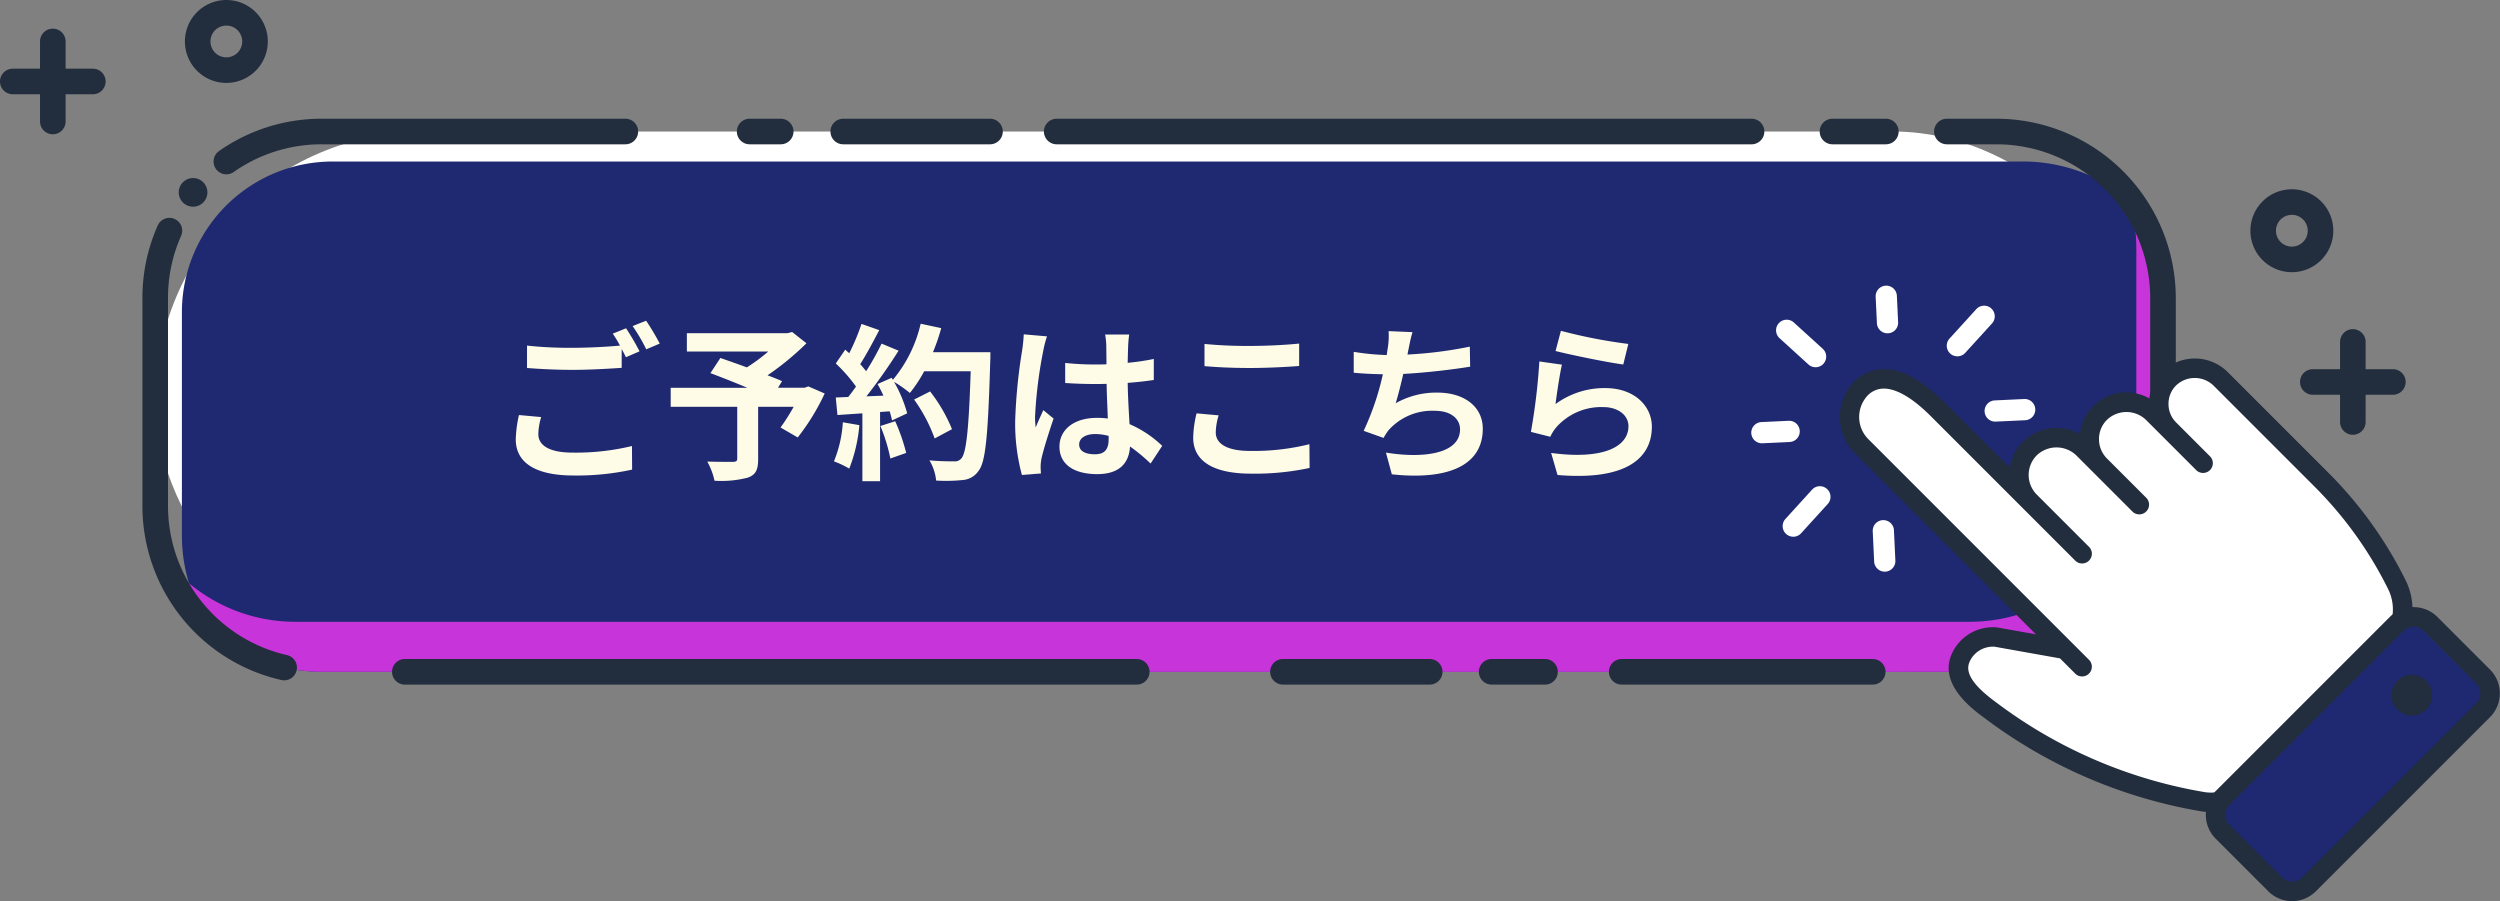 <svg xmlns="http://www.w3.org/2000/svg" width="326.522" height="117.715" viewBox="0 0 326.522 117.715"><rect x="0" y="0" width="326.522" height="117.715" fill="#808080" stroke="none"/><g transform="translate(-180.479 -5621.083)"><g transform="translate(180.479 5621.083)"><rect width="262.235" height="70.568" rx="35.284" transform="translate(20.272 17.176)" fill="#fff"/><path d="M373.489,119.922a21.646,21.646,0,0,0-14.432-5.509H138.264A19.689,19.689,0,0,0,118.575,134.1v29.126a21.637,21.637,0,0,0,3.837,12.325,21.645,21.645,0,0,0,14.432,5.509H357.637a19.688,19.688,0,0,0,19.689-19.688V132.247A21.643,21.643,0,0,0,373.489,119.922Z" transform="translate(-94.818 -93.317)" fill="#1e2971"/><g transform="translate(24.685 26.135)" style="mix-blend-mode:multiply;isolation:isolate"><path d="M374.289,124.264c-.185-.164-.386-.311-.577-.469a21.651,21.651,0,0,1,.929,6.261v27.06a21.754,21.754,0,0,1-21.754,21.754H134.16a21.6,21.6,0,0,1-13.856-5.04,21.7,21.7,0,0,0,2.908,6.065,21.642,21.642,0,0,0,14.432,5.509H356.372a21.754,21.754,0,0,0,21.754-21.754V136.59A21.643,21.643,0,0,0,374.289,124.264Z" transform="translate(-120.304 -123.795)" fill="#c734d9"/></g><g transform="translate(27.893 15.507)"><path d="M127.948,111.267a1.67,1.67,0,0,1-.959-3.038,23.282,23.282,0,0,1,13.421-4.223h39.65a1.67,1.67,0,1,1,0,3.34H140.41a19.959,19.959,0,0,0-11.505,3.619A1.661,1.661,0,0,1,127.948,111.267Z" transform="translate(-126.276 -104.006)" fill="#222d3d"/></g><g transform="translate(18.602 28.466)"><path d="M127.476,188.522a1.661,1.661,0,0,1-.378-.044,23.311,23.311,0,0,1-18.12-22.82V138.6a23.254,23.254,0,0,1,1.994-9.47,1.67,1.67,0,1,1,3.054,1.352,19.919,19.919,0,0,0-1.708,8.117v27.061a19.987,19.987,0,0,0,15.533,19.567,1.67,1.67,0,0,1-.375,3.3Z" transform="translate(-108.978 -128.134)" fill="#222d3d"/></g><g transform="translate(51.205 86.074)"><path d="M266.944,238.731H171.35a1.67,1.67,0,1,1,0-3.34h95.594a1.67,1.67,0,1,1,0,3.34Z" transform="translate(-169.68 -235.391)" fill="#222d3d"/></g><g transform="translate(193.15 86.074)"><path d="M442.6,238.731h-6.969a1.67,1.67,0,0,1,0-3.34H442.6a1.67,1.67,0,1,1,0,3.34Z" transform="translate(-433.958 -235.391)" fill="#222d3d"/></g><g transform="translate(237.669 15.507)"><path d="M525.484,107.346h-6.969a1.67,1.67,0,0,1,0-3.34h6.969a1.67,1.67,0,1,1,0,3.34Z" transform="translate(-516.845 -104.006)" fill="#222d3d"/></g><g transform="translate(96.241 15.507)"><path d="M259.257,107.346H255.2a1.67,1.67,0,1,1,0-3.34h4.057a1.67,1.67,0,1,1,0,3.34Z" transform="translate(-253.53 -104.006)" fill="#222d3d"/></g><g transform="translate(210.138 86.074)"><path d="M500.044,238.731H467.258a1.67,1.67,0,1,1,0-3.34h32.786a1.67,1.67,0,1,1,0,3.34Z" transform="translate(-465.588 -235.391)" fill="#222d3d"/></g><g transform="translate(252.611 15.507)"><path d="M552.807,177.913a1.67,1.67,0,0,1,0-3.34,20.106,20.106,0,0,0,20.084-20.083V127.429a20.106,20.106,0,0,0-20.084-20.083h-6.472a1.67,1.67,0,1,1,0-3.34h6.472a23.45,23.45,0,0,1,23.424,23.423V154.49A23.45,23.45,0,0,1,552.807,177.913Z" transform="translate(-544.665 -104.006)" fill="#222d3d"/></g><g transform="translate(136.345 15.507)"><path d="M420.621,107.346H329.867a1.67,1.67,0,1,1,0-3.34h90.754a1.67,1.67,0,1,1,0,3.34Z" transform="translate(-328.197 -104.006)" fill="#222d3d"/></g><g transform="translate(108.466 15.507)"><path d="M297.127,107.346H277.961a1.67,1.67,0,0,1,0-3.34h19.167a1.67,1.67,0,1,1,0,3.34Z" transform="translate(-276.291 -104.006)" fill="#222d3d"/></g><g transform="translate(165.895 86.074)"><path d="M404.051,238.731H384.884a1.67,1.67,0,1,1,0-3.34h19.167a1.67,1.67,0,1,1,0,3.34Z" transform="translate(-383.214 -235.391)" fill="#222d3d"/></g><g transform="translate(228.769 37.309)"><g transform="translate(11.527 9.514)"><path d="M565.926,165.946a4.7,4.7,0,0,0-.069,6.719l4.363,4.363-6.406-6.406a4.965,4.965,0,0,0-6.92-.178,4.859,4.859,0,0,0-.065,6.935L562,182.547l-7.281-7.282a5.016,5.016,0,0,0-6.993-.18,4.91,4.91,0,0,0-.066,7.008l6.776,6.776L535.6,170.034c-4.84-4.84-8.2-4.7-10.22-2.489a5.405,5.405,0,0,0,.268,7.3l28.875,28.874L552.2,201.4l-8.99-1.6a4.58,4.58,0,0,0-4.694,2.939l-.012.033c-.906,2.488,1.6,4.821,3.832,6.464a63.546,63.546,0,0,0,28,12.077,6.862,6.862,0,0,0,5.848-1.959l18.032-18.032a7.273,7.273,0,0,0,1.357-8.38,52.11,52.11,0,0,0-9.839-13.7L572.62,166.126A4.808,4.808,0,0,0,565.926,165.946Z" transform="translate(-522.824 -163.406)" fill="#fff"/><path d="M594.028,201.125,576,219.157a8.162,8.162,0,0,1-6.937,2.318,64.914,64.914,0,0,1-28.568-12.312c-1.4-1.029-5.643-4.159-4.274-7.926a5.874,5.874,0,0,1,6.013-3.805c.039,0,.078.009.116.016l5,.891-23.685-23.685a6.715,6.715,0,0,1-.307-9.063,5.549,5.549,0,0,1,4.015-1.888c2.407-.054,5.115,1.4,8.046,4.336l8.521,8.521a6.175,6.175,0,0,1,1.819-3.485,6.247,6.247,0,0,1,7.33-.893,6.1,6.1,0,0,1,9.079-4.651,5.91,5.91,0,0,1,1.8-3.6,6.093,6.093,0,0,1,8.478.2l13.112,13.112a53.272,53.272,0,0,1,10.079,14.035A8.543,8.543,0,0,1,594.028,201.125Zm-54.666-.192a3.185,3.185,0,0,0-.738,1.15c-.493,1.355.615,2.991,3.38,5.028a62.358,62.358,0,0,0,27.431,11.843,5.6,5.6,0,0,0,4.759-1.6l18.032-18.032a6,6,0,0,0,1.116-6.913,50.739,50.739,0,0,0-9.6-13.364l-13.112-13.112a3.53,3.53,0,0,0-4.91-.161h0a3.362,3.362,0,0,0-1.054,2.438,3.4,3.4,0,0,0,1,2.46l4.363,4.363a1.275,1.275,0,1,1-1.8,1.8l-6.406-6.406a3.685,3.685,0,0,0-5.134-.161,3.506,3.506,0,0,0-1.1,2.549,3.558,3.558,0,0,0,1.049,2.567l5.167,5.167a1.275,1.275,0,0,1-1.8,1.8l-7.281-7.282a3.737,3.737,0,0,0-5.207-.163,3.635,3.635,0,0,0-.049,5.189l6.776,6.776a1.274,1.274,0,1,1-1.8,1.8l-18.836-18.836c-3.015-3.015-5.029-3.616-6.187-3.59a2.927,2.927,0,0,0-2.191,1.06,4.107,4.107,0,0,0,.228,5.54l28.875,28.874a1.275,1.275,0,0,1-1.8,1.8l-2.038-2.038-8.533-1.522A3.348,3.348,0,0,0,539.362,200.933Z" transform="translate(-521.737 -162.312)" fill="#222d3d"/><g transform="translate(47.786 32.452)"><path d="M5.8,0H32.6a5.8,5.8,0,0,1,5.8,5.8v4.352a5.8,5.8,0,0,1-5.8,5.8H5.8a5.8,5.8,0,0,1-5.8-5.8V5.8A5.8,5.8,0,0,1,5.8,0Z" transform="matrix(0.707, -0.707, 0.707, 0.707, 0, 27.155)" fill="#1e2971"/><path d="M647.86,237.139l-22.746,22.746a4.4,4.4,0,0,1-6.211,0l-6.877-6.877a4.4,4.4,0,0,1,0-6.211l22.746-22.746a4.4,4.4,0,0,1,6.211,0l6.877,6.877A4.4,4.4,0,0,1,647.86,237.139ZM613.829,248.6a1.844,1.844,0,0,0,0,2.605l6.876,6.877a1.845,1.845,0,0,0,2.606,0l22.746-22.746a1.845,1.845,0,0,0,0-2.606l-6.877-6.877a1.844,1.844,0,0,0-2.605,0Z" transform="translate(-610.724 -222.748)" fill="#222d3d"/></g><g transform="translate(72.046 41.312)"><path d="M660.416,240.008a2.66,2.66,0,1,0,0,3.762A2.66,2.66,0,0,0,660.416,240.008Z" transform="translate(-655.875 -239.229)" fill="#222d3d"/></g></g><g transform="translate(3.172 4.421)"><path d="M508.5,153.19a1.387,1.387,0,0,0-1.866,2.051l3.823,3.478a1.387,1.387,0,0,0,1.866-2.052Z" transform="translate(-506.181 -152.828)" fill="#fff"/></g><g transform="translate(0 17.65)"><path d="M505.082,177.462l-3.485.164a1.387,1.387,0,1,0,.13,2.77l3.485-.164a1.387,1.387,0,1,0-.13-2.77Z" transform="translate(-500.275 -177.46)" fill="#fff"/></g><g transform="translate(4.088 26.165)"><path d="M511.724,193.766l-3.478,3.823a1.387,1.387,0,1,0,2.051,1.866l3.478-3.823a1.387,1.387,0,0,0-2.051-1.866Z" transform="translate(-507.885 -193.312)" fill="#fff"/></g><g transform="translate(15.825 30.623)"><path d="M531.06,201.615a1.387,1.387,0,0,0-1.32,1.451l.185,3.923a1.387,1.387,0,1,0,2.77-.131l-.185-3.924A1.387,1.387,0,0,0,531.06,201.615Z" transform="translate(-529.739 -201.613)" fill="#fff"/></g><g transform="translate(30.471 14.806)"><path d="M562.107,172.167l-3.777.178a1.387,1.387,0,1,0,.131,2.77l3.777-.178a1.387,1.387,0,1,0-.131-2.77Z" transform="translate(-557.008 -172.165)" fill="#fff"/></g><g transform="translate(25.512 2.616)"><path d="M553.572,149.829a1.387,1.387,0,0,0-1.959.093l-3.478,3.823a1.387,1.387,0,1,0,2.052,1.866l3.478-3.823A1.387,1.387,0,0,0,553.572,149.829Z" transform="translate(-547.774 -149.468)" fill="#fff"/></g><g transform="translate(16.208)"><path d="M531.772,144.6a1.386,1.386,0,0,0-1.32,1.451l.165,3.485a1.387,1.387,0,0,0,2.77-.131l-.165-3.485A1.387,1.387,0,0,0,531.772,144.6Z" transform="translate(-530.451 -144.598)" fill="#fff"/></g></g><path d="M121.549,120.3a1.872,1.872,0,1,0-1.872,1.872A1.873,1.873,0,0,0,121.549,120.3Z" transform="translate(-94.461 -95.174)" fill="#222d3d"/><g transform="translate(0 3.745)"><g transform="translate(5.228)"><path d="M85.747,95.9a1.67,1.67,0,0,1-1.67-1.67V83.778a1.67,1.67,0,1,1,3.34,0V94.233A1.67,1.67,0,0,1,85.747,95.9Z" transform="translate(-84.077 -82.108)" fill="#222d3d"/></g><g transform="translate(0 5.227)"><path d="M86.469,95.179H76.014a1.67,1.67,0,0,1,0-3.34H86.469a1.67,1.67,0,1,1,0,3.34Z" transform="translate(-74.344 -91.839)" fill="#222d3d"/></g></g><g transform="translate(300.405 42.991)"><g transform="translate(5.228)"><path d="M645.053,168.972a1.67,1.67,0,0,1-1.67-1.67V156.848a1.67,1.67,0,1,1,3.34,0V167.3A1.67,1.67,0,0,1,645.053,168.972Z" transform="translate(-643.383 -155.178)" fill="#222d3d"/></g><g transform="translate(0 5.228)"><path d="M645.775,168.252H635.32a1.67,1.67,0,0,1,0-3.34h10.455a1.67,1.67,0,0,1,0,3.34Z" transform="translate(-633.65 -164.912)" fill="#222d3d"/></g></g><g transform="translate(24.149)"><path d="M124.72,85.964a5.414,5.414,0,1,1,5.415-5.413A5.419,5.419,0,0,1,124.72,85.964Zm0-7.489a2.075,2.075,0,1,0,2.075,2.075A2.077,2.077,0,0,0,124.72,78.475Z" transform="translate(-119.306 -75.135)" fill="#222d3d"/></g><g transform="translate(293.921 24.721)"><path d="M626.993,131.991a5.414,5.414,0,1,1,5.414-5.413A5.42,5.42,0,0,1,626.993,131.991Zm0-7.489a2.075,2.075,0,1,0,2.075,2.075A2.077,2.077,0,0,0,626.993,124.5Z" transform="translate(-621.578 -121.162)" fill="#222d3d"/></g></g><path d="M6.16-6.446l-2.9-.264a16.076,16.076,0,0,0-.418,3.168c0,3.036,2.53,4.73,7.568,4.73A33.736,33.736,0,0,0,18.04.418l-.022-3.08A31.338,31.338,0,0,1,10.3-1.8c-3.168,0-4.51-.99-4.51-2.42A8.245,8.245,0,0,1,6.16-6.446ZM17.248-18.04l-1.738.7a16.234,16.234,0,0,1,.946,1.562c-1.694.154-4.07.286-6.16.286a51.616,51.616,0,0,1-5.984-.286v2.926c1.782.132,3.7.242,6.006.242,2.09,0,4.818-.154,6.358-.264v-2.464c.2.374.4.748.55,1.078l1.782-.77A32.484,32.484,0,0,0,17.248-18.04Zm2.618-.99-1.76.7a23.325,23.325,0,0,1,1.782,3.036l1.76-.748A31.411,31.411,0,0,0,19.866-19.03Zm21.186,8.58-.484.176H37.092l.528-.858c-.506-.242-1.166-.484-1.892-.77a36.271,36.271,0,0,0,5.082-4.18l-1.87-1.474-.594.154H25.19V-15H35.816a22.9,22.9,0,0,1-2.794,2.068c-1.232-.462-2.464-.88-3.454-1.232l-1.3,1.98c1.408.528,3.19,1.232,4.818,1.914H23.078v2.486h8.69v6.754c0,.33-.132.418-.55.44-.44,0-2.068,0-3.366-.044A8.91,8.91,0,0,1,28.8,1.87a13.746,13.746,0,0,0,4.334-.4C34.188,1.1,34.5.44,34.5-.946V-7.788h4.642a27.807,27.807,0,0,1-1.716,2.706l2.244,1.3a29.3,29.3,0,0,0,3.52-5.742Zm4.51,4.686A16,16,0,0,1,44.4-.66a12.931,12.931,0,0,1,2,.946,20.34,20.34,0,0,0,1.32-5.676Zm4.906.484a22.39,22.39,0,0,1,1.3,4.246l2.068-.726A25.088,25.088,0,0,0,52.4-5.9Zm6.864-9.636a25.231,25.231,0,0,0,1.078-3.146l-2.684-.572a17.517,17.517,0,0,1-3.63,7.326l-.154-.264-1.848.814c.264.462.528.99.77,1.518l-2.222.088a70.825,70.825,0,0,0,4.2-5.962l-2.222-.924A34.4,34.4,0,0,1,48.6-12.43c-.22-.286-.484-.616-.77-.924.792-1.232,1.694-2.926,2.486-4.444L48-18.612A29.081,29.081,0,0,1,46.4-14.784l-.528-.462-1.232,1.8a20.726,20.726,0,0,1,2.64,3.014c-.33.484-.682.946-1.012,1.364L44.638-9l.22,2.288,3.256-.22V1.936h2.31V-7.106l1.254-.088a11.972,11.972,0,0,1,.308,1.188l1.98-.924a17.522,17.522,0,0,0-1.716-4.114,16.811,16.811,0,0,1,2.068,1.452,18.125,18.125,0,0,0,1.87-2.838H62.26c-.242,7.5-.572,10.714-1.232,11.4A1.086,1.086,0,0,1,60.1-.66c-.594,0-1.848,0-3.234-.132a6.254,6.254,0,0,1,.88,2.64,21,21,0,0,0,3.432-.066A2.727,2.727,0,0,0,63.294.572c.924-1.166,1.232-4.642,1.518-14.278.022-.33.022-1.21.022-1.21ZM59.818-4.862a20.692,20.692,0,0,0-2.86-4.928l-2.09,1.056a20.783,20.783,0,0,1,2.684,5.082Zm16.61,2c0-.836.836-1.364,2.09-1.364a6.792,6.792,0,0,1,1.76.242v.4c0,1.3-.462,2-1.8,2C77.308-1.584,76.428-1.958,76.428-2.86Zm6.534-14.366H79.816a9.342,9.342,0,0,1,.154,1.452c0,.462.022,1.364.022,2.442-.506.022-1.034.022-1.54.022a36.657,36.657,0,0,1-3.85-.2v2.618c1.3.088,2.552.132,3.85.132.506,0,1.034,0,1.562-.022.022,1.562.11,3.168.154,4.532a9.787,9.787,0,0,0-1.43-.088c-2.992,0-4.884,1.54-4.884,3.762,0,2.31,1.892,3.586,4.928,3.586,2.97,0,4.158-1.5,4.29-3.608A23.076,23.076,0,0,1,85.756-.374l1.518-2.31a14.4,14.4,0,0,0-4.268-2.838c-.088-1.5-.2-3.256-.242-5.39,1.21-.088,2.354-.22,3.41-.374v-2.75a30.143,30.143,0,0,1-3.41.506c.022-.968.044-1.782.066-2.266A13.775,13.775,0,0,1,82.962-17.226Zm-10.736.242-3.036-.264a20.988,20.988,0,0,1-.22,2.156,69.671,69.671,0,0,0-.9,9.174,25.84,25.84,0,0,0,.88,7.04l2.486-.2c-.022-.308-.044-.682-.044-.9a6.139,6.139,0,0,1,.11-1.034c.264-1.188.968-3.432,1.584-5.236l-1.342-1.1c-.33.748-.7,1.5-.99,2.266a10.4,10.4,0,0,1-.088-1.43,58.727,58.727,0,0,1,1.056-8.514A14.286,14.286,0,0,1,72.226-16.984Zm20.57.99v2.9c1.782.154,3.7.242,6.006.242,2.09,0,4.818-.132,6.358-.264v-2.926c-1.694.176-4.2.308-6.38.308A57.713,57.713,0,0,1,92.8-15.994Zm1.848,9.328L91.762-6.93a14.232,14.232,0,0,0-.44,3.168c0,3.014,2.53,4.708,7.568,4.708A33.9,33.9,0,0,0,106.524.2L106.5-2.9a30.208,30.208,0,0,1-7.722.88c-3.168,0-4.51-1.012-4.51-2.42A8.106,8.106,0,0,1,94.644-6.666Zm25.322-10.868-3.124-.132a9.977,9.977,0,0,1-.11,2.222c-.044.264-.088.572-.132.9a31.443,31.443,0,0,1-4.312-.418v2.728c1.122.11,2.42.176,3.806.2a35.2,35.2,0,0,1-2.508,7.392l2.6.924a8.131,8.131,0,0,1,.616-.968,7.613,7.613,0,0,1,6.094-2.574c2.156,0,3.278,1.1,3.278,2.42,0,3.234-4.862,3.828-9.68,3.036l.77,2.838c7.106.77,11.88-1.012,11.88-5.962,0-2.816-2.354-4.708-5.918-4.708a10.72,10.72,0,0,0-5.456,1.386c.33-1.078.682-2.486.99-3.828,2.948-.154,6.446-.572,8.734-.946l-.044-2.618a53.868,53.868,0,0,1-8.14,1.034c.044-.242.088-.484.132-.682C119.592-16.016,119.724-16.764,119.966-17.534Zm19.382-.176-.7,2.64c1.716.44,6.622,1.474,8.844,1.76l.66-2.684A67.337,67.337,0,0,1,139.348-17.71Zm.132,4.422-2.948-.418a81.163,81.163,0,0,1-1.1,9.2l2.53.638a5.33,5.33,0,0,1,.814-1.276,7.832,7.832,0,0,1,6.116-2.6c1.914,0,3.278,1.056,3.278,2.486,0,2.794-3.5,4.4-10.1,3.5l.836,2.882c9.152.77,12.32-2.31,12.32-6.314,0-2.662-2.244-5.038-6.094-5.038a10.769,10.769,0,0,0-6.49,2.09C138.8-9.394,139.194-12.078,139.48-13.288Z" transform="translate(245 5682)" fill="#fefce6"/></g></svg>